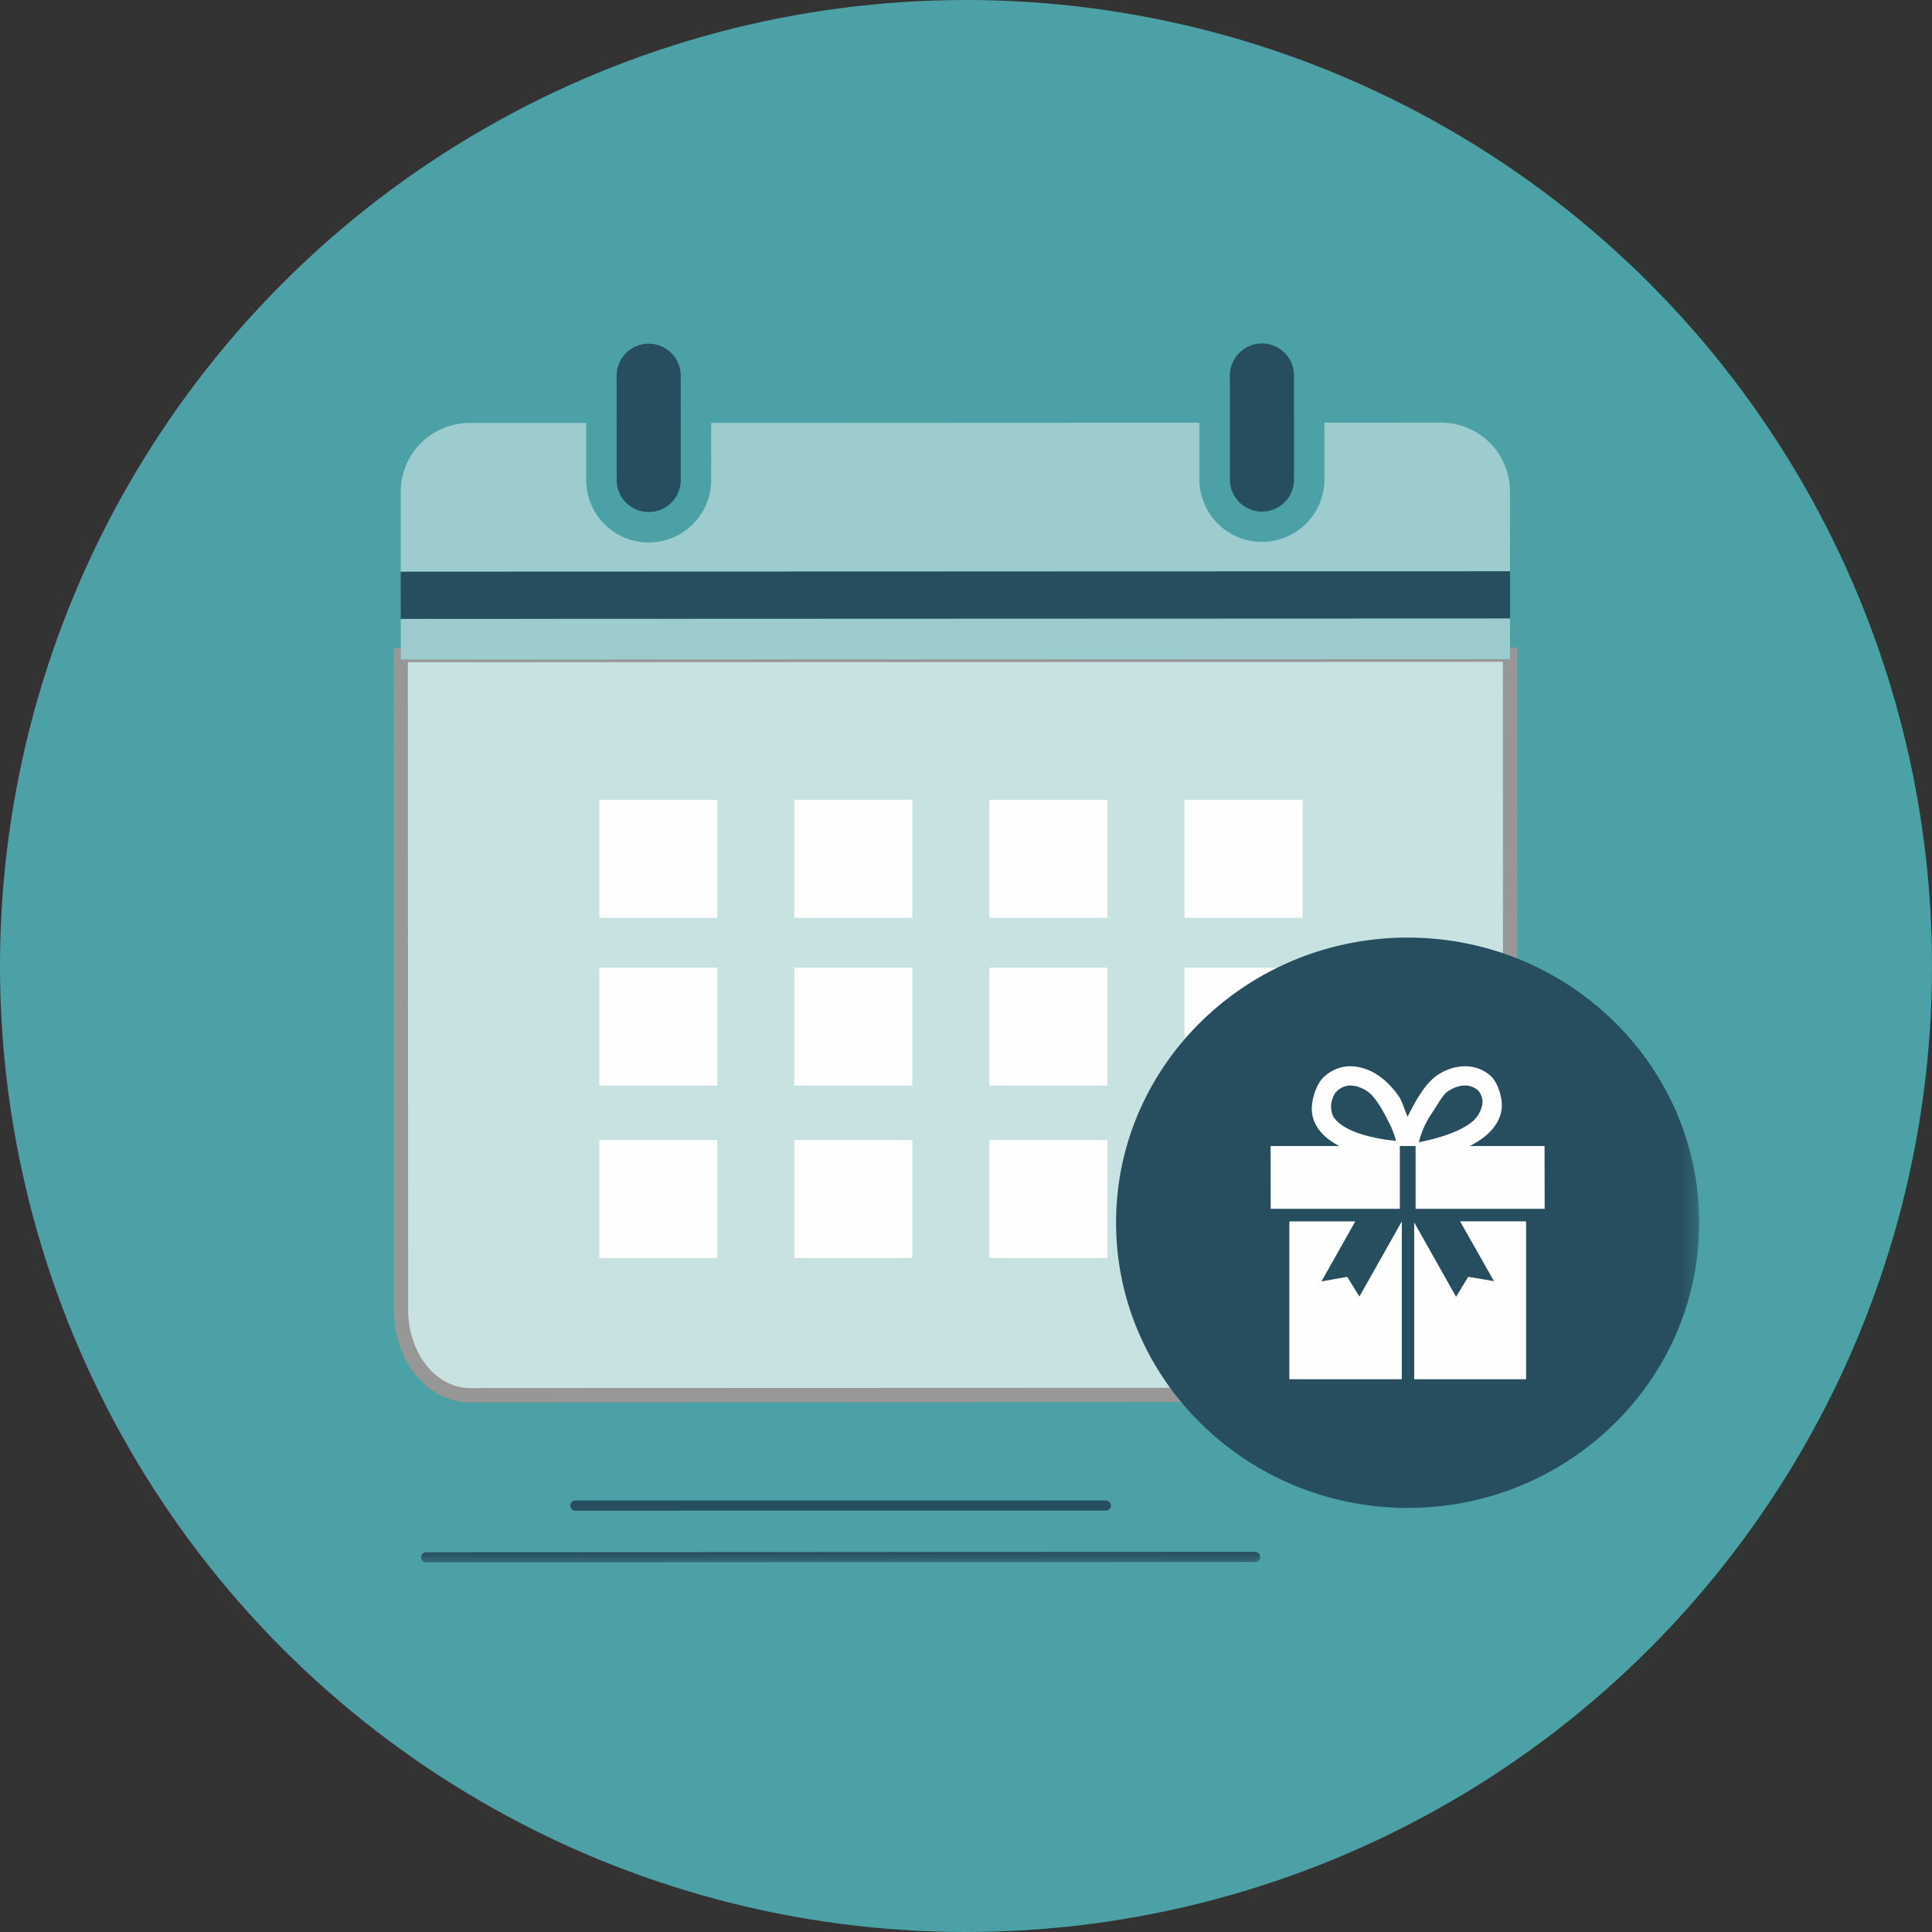 <svg xmlns="http://www.w3.org/2000/svg" xmlns:xlink="http://www.w3.org/1999/xlink" width="135" height="135" viewBox="0 0 135 135">
    <rect x="0" y="0" width="135" height="135" fill="#333333" stroke="none"/>
    <defs>
        <path id="a" d="M0 85.446h90.734V0H0z"/>
    </defs>
    <g fill="none" fill-rule="evenodd">
        <circle cx="67.5" cy="67.5" r="67.5" fill="#4BA1A5" fill-rule="nonzero"/>
        <g transform="translate(28 24)">
            <path fill="#C8E2E2" stroke="#979797" d="M.019 67.532c.002 1.572.513 3.106 1.41 4.217.896 1.108 2.132 1.744 3.398 1.744h.606l2.556-.002 64.739-.023c1.266 0 2.5-.64 3.396-1.749.897-1.11 1.407-2.645 1.407-4.215l-.018-45.758L0 21.776.02 67.532z"/>
            <path fill="#9DCCCE" d="M.005 22.087l77.51-.028-.002-2.847-77.51.029zM7.967 5.556H4.805a4.85 4.85 0 0 0-3.398 1.41A4.842 4.842 0 0 0 0 10.364l.001 5.586 77.512-.029-.004-5.587c0-1.264-.51-2.502-1.408-3.397a4.831 4.831 0 0 0-3.398-1.406l-8.158.004.001 4.053a4.368 4.368 0 0 1-8.734.002l-.001-4.054-34.117.015.002 4.051a4.368 4.368 0 0 1-8.735.004V5.554l-4.995.002z"/>
            <path fill="#274E5F" d="M.004 19.242l77.51-.03v-3.29L.001 15.95zM19.569 9.605l-.002-7.351a2.24 2.24 0 0 0-4.48.002l.004 7.35a2.24 2.24 0 0 0 4.478-.002M62.42 9.589l-.001-7.35A2.238 2.238 0 0 0 60.178 0a2.239 2.239 0 0 0-2.239 2.24l.004 7.35a2.24 2.24 0 0 0 4.477-.002"/>
            <mask id="b" fill="#fff">
                <use xlink:href="#a"/>
            </mask>
            <path fill="#FEFEFE" d="M13.876 40.13h8.242v-8.242h-8.242zM27.506 40.13h8.244v-8.242h-8.244zM41.139 40.13h8.241v-8.242H41.14zM54.767 40.13h8.244v-8.242h-8.244zM13.876 51.86h8.242v-8.243h-8.242zM27.506 51.86h8.244v-8.243h-8.244zM41.139 51.86h8.241v-8.243H41.14zM54.767 51.86h8.244v-8.243h-8.244zM13.876 63.906h8.242v-8.242h-8.242zM27.506 63.906h8.244v-8.242h-8.244zM41.139 63.906h8.241v-8.242H41.14zM54.767 63.906h8.244v-8.242h-8.244z" mask="url(#b)"/>
            <path stroke="#274E5F" stroke-linecap="round" stroke-linejoin="round" stroke-width=".708" d="M59.702 84.792l-57.926.026M49.27 81.202l-37.063.002" mask="url(#b)"/>
            <path fill="#274E5F" d="M70.257 81.367c-11.228-.06-20.333-9.053-20.272-20.044.058-10.99 9.263-19.871 20.49-19.809 11.222.06 20.318 9.041 20.258 20.031-.059 10.993-9.254 19.884-20.476 19.822" mask="url(#b)"/>
            <path fill="#FEFEFE" d="M66.99 66.598l-.853-1.38-1.799.322 2.365-4.196h-4.61v11.031h7.86v-11.03zM72.073 53.755c.327-.469.712-1.236 1.106-1.504.398-.26.797-.398 1.2-.401h.004c.332 0 .657.133.875.326.22.197.334.558.334.81-.004.3-.158.993-.858 1.504-.664.483-1.818.98-3.59 1.324a6.28 6.28 0 0 1 .929-2.06zm-6.175.953c-.364-.229-.583-.46-.718-.664-.124-.208-.17-.564-.17-.742-.002-.298.146-.813.405-1.056.257-.244.602-.393.918-.393h.007c.401 0 .799.139 1.198.402.595.394 1.156 1.459 1.545 2.242.206.398.362.817.465 1.225-1.804-.19-2.974-.588-3.65-1.014zm14.028 1.371h-5.222c.306-.156.58-.32.822-.494.929-.665 1.417-1.507 1.417-2.343 0-.687-.325-1.67-.797-2.08a2.692 2.692 0 0 0-1.767-.656c-.713 0-1.38.245-1.946.626-.857.574-1.527 1.813-2.006 2.76-.021.047-.046.092-.071.14-.172-.368-.378-1.094-.613-1.428-.403-.58-.89-1.092-1.457-1.472-.568-.381-1.232-.626-1.946-.626-.712 0-1.362.301-1.85.761-.485.453-.828 1.483-.828 2.213a2.37 2.37 0 0 0 .38 1.28c.323.511.835.955 1.545 1.319h-4.805l.01 4.389h9.024v-4.389h1.1v4.389h9.02l-.01-4.389zM76.39 65.521l-1.797-.303-.848 1.397-2.928-5.2v10.96h7.821V61.343h-4.613z" mask="url(#b)"/>
        </g>
    </g>
</svg>
